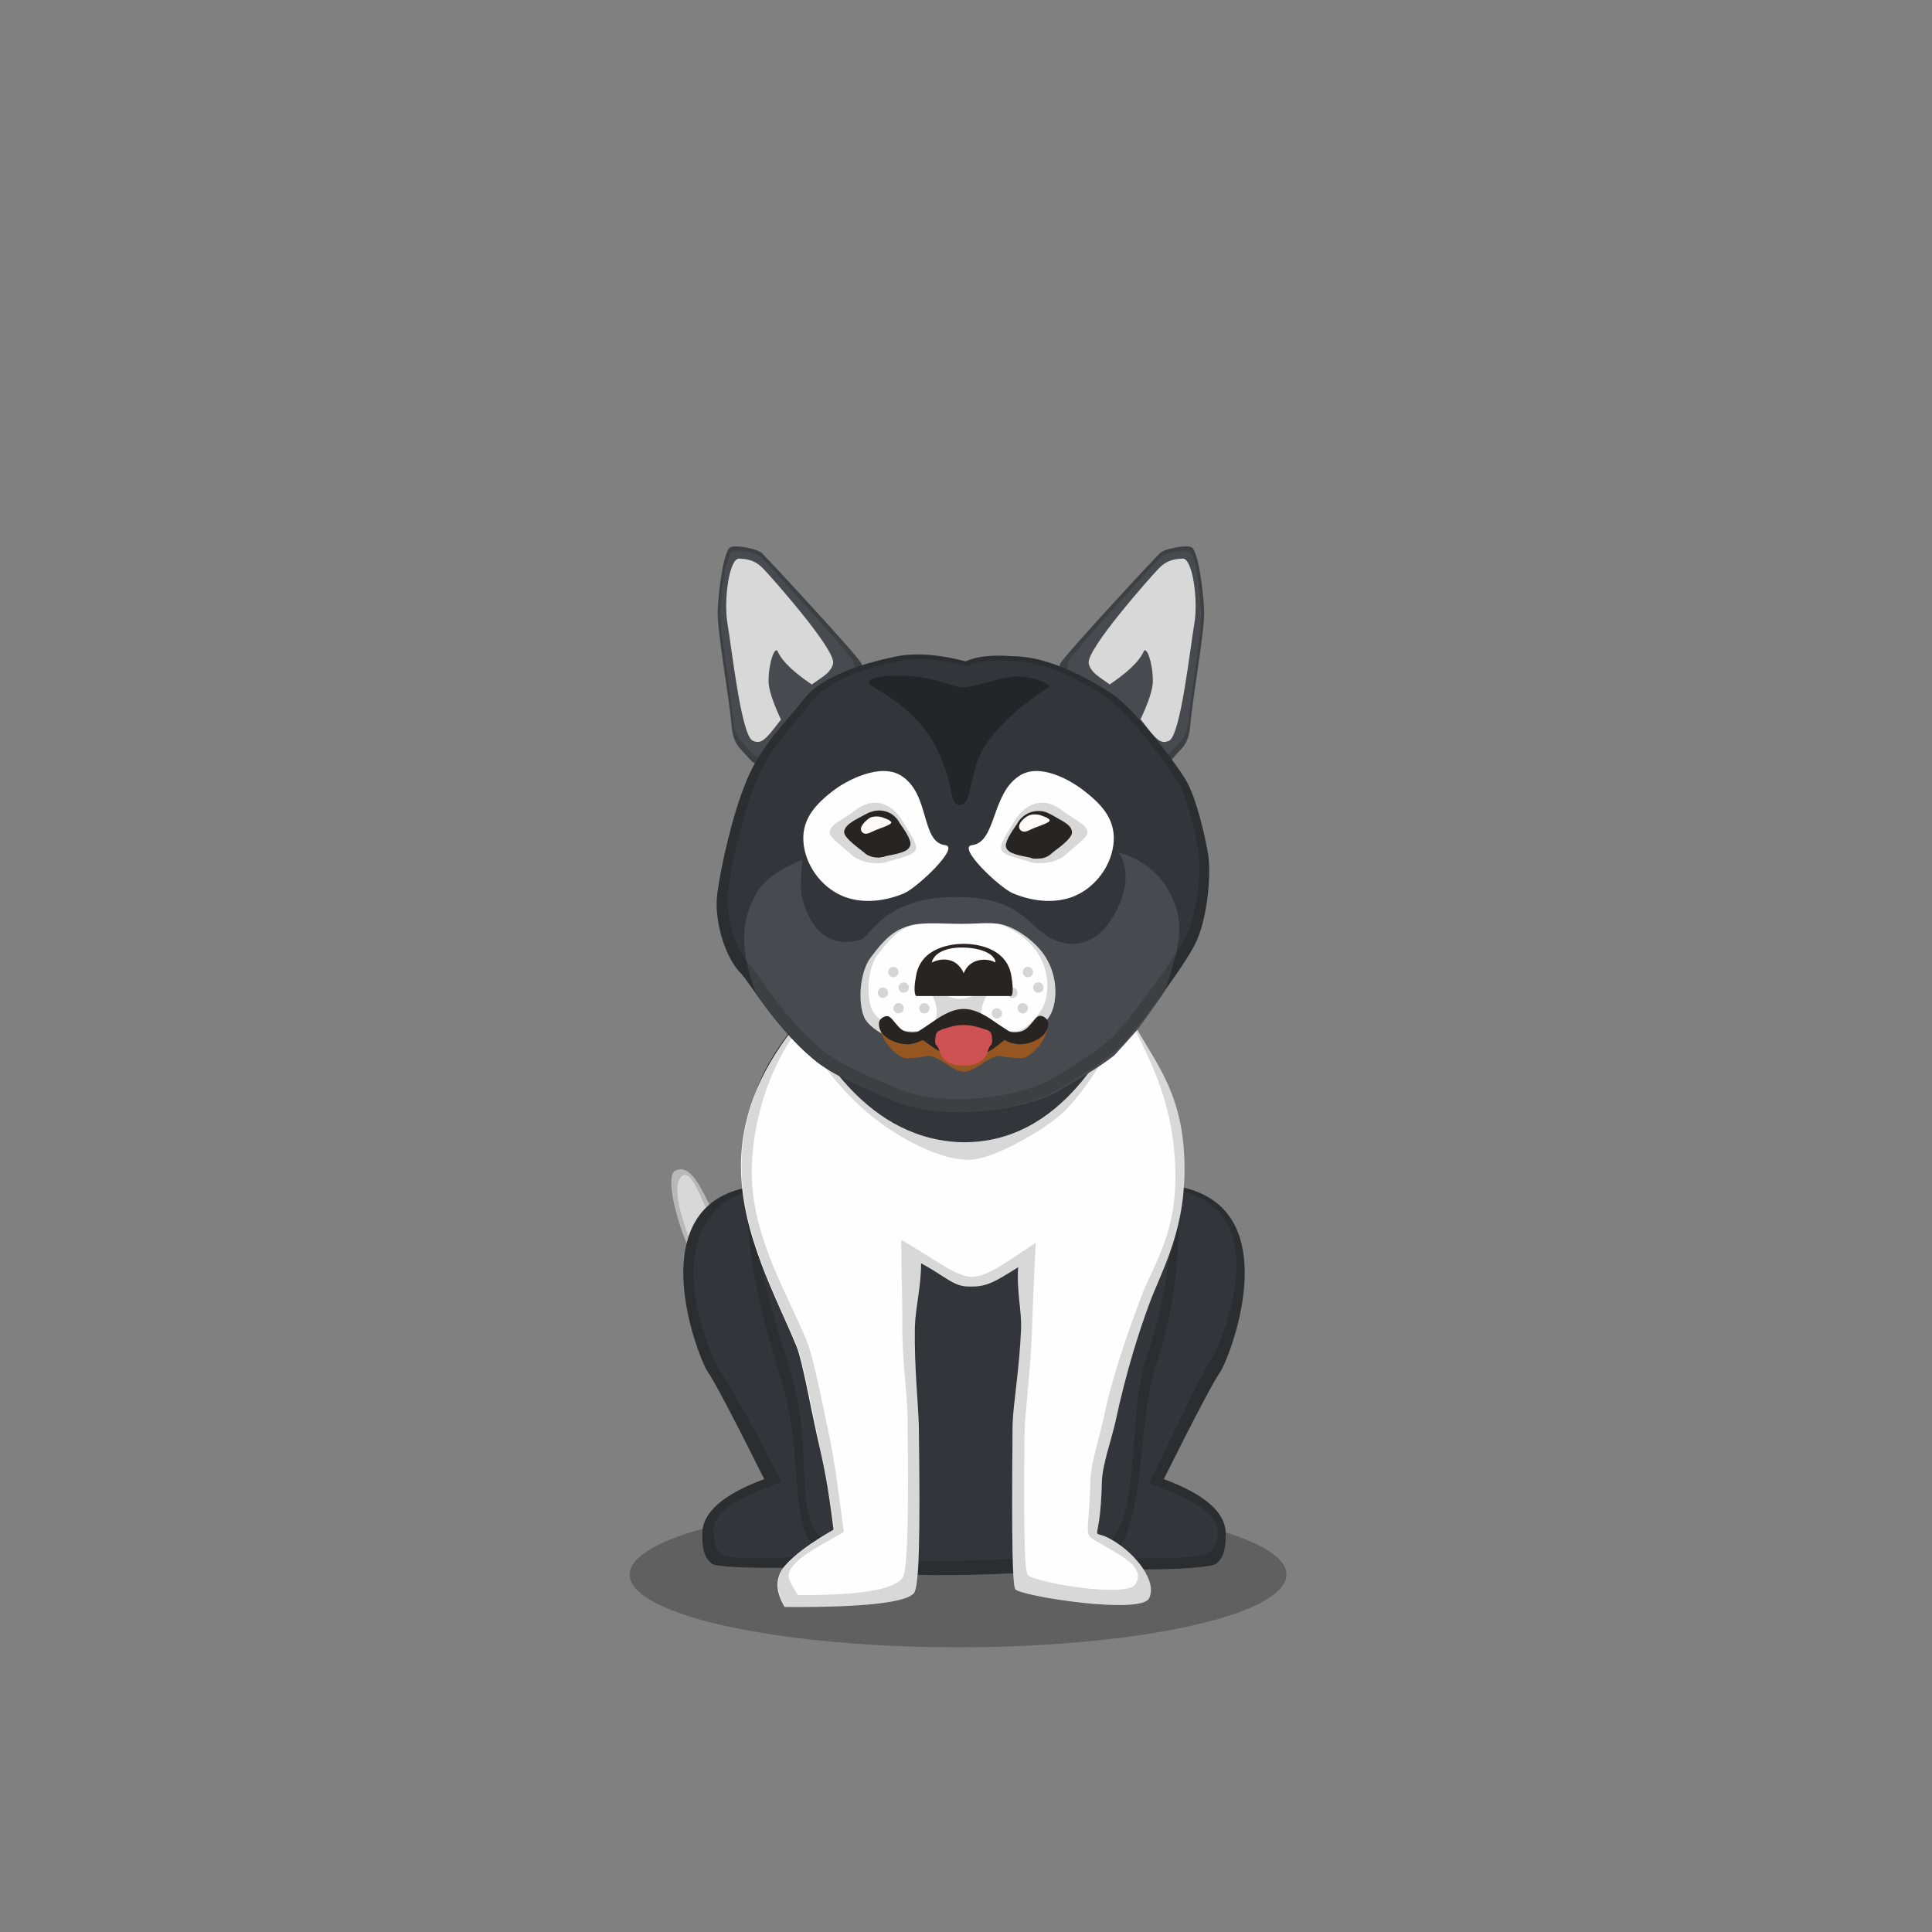﻿<?xml version="1.0" encoding="utf-8"?><!DOCTYPE svg PUBLIC "-//W3C//DTD SVG 1.1//EN" "http://www.w3.org/Graphics/SVG/1.1/DTD/svg11.dtd"><svg x="0" y="0" width="340px" height="340px" viewBox="0, 0, 340, 340" preserveAspectRatio="xMidYMid" font-size="0" id="a" enable-background="new 0 0 340 340" xmlns="http://www.w3.org/2000/svg" xmlns:xlink="http://www.w3.org/1999/xlink" xmlns:xml="http://www.w3.org/XML/1998/namespace" version="1.1"><rect x="0" y="0" width="340" height="340" fill="#808080" stroke="none"/><g id="b" fill="#000"><g id="c"><g transform="translate(0, 0) translate(0, 224)" id="d"><ellipse cx="168.6" cy="53.1" rx="57.8" ry="12.8" fill-opacity="0.25" id="e" /></g><g id="f"><g transform="translate(118.1, 109) translate(13, 118.5) scale(-1, 1) translate(-13, -118.5) translate(0, 96)" id="g"><g id="h"><path d="M20.6 11.4 C22.5 12.3 22.3 15.9 21.6 17.9 C18.7 25.8 15.6 34.5 11.6 40.9 C10.5 42.7 7.1 47 2.8 43.1 C-1.5 39.2 3 33.1 4.4 30.2 C7.5 23.6 11.9 19.3 15.9 12.9 C16.7 11.5 17.9 10.2 20.6 11.4 z" id="i" fill="#232628" /><path d="M18.7 8.1 C20.6 4.4 22.5 -0.3 25.2 1 C27.1 1.9 25 9.2 23.9 12.2 C23.1 14.1 22.4 16.2 21.6 18.3 C20 15 18.2 12.9 16 13.1 C16.7 11.5 17.7 9.9 18.7 8.1 z" id="j" fill="#D8D8D8" /><path d="M21.5 18.1 C18.6 26 15.6 34.6 11.6 40.9 C10.5 42.7 7.1 47 2.8 43.1 C-1.5 39.2 3 33.1 4.4 30.2 C7.5 23.6 11.9 19.3 15.9 12.9 C16.1 12.6 16.3 12.2 16.5 12 C17.2 10.7 17.9 9.5 18.7 8.1 C20.6 4.4 22.5 -0.3 25.2 1 C27.1 1.9 25 9.2 23.9 12.2 C23.1 14.1 22.4 16.2 21.6 18.3 C21.6 18.2 21.5 18.2 21.5 18.1 z M19.6 19.2 C21.2 16.5 22.2 14.6 22.6 13.5 C23.6 10.8 25.8 4.9 24.5 2.5 C22.8 -0.6 20.5 6.5 18.9 9.8 C18.2 11 17.4 12.4 16.9 13.5 C16.7 13.7 14.9 16.5 14.7 16.8 C11.2 22.4 8.2 23.5 5.5 29.3 C4.3 31.8 0.3 37.2 4.1 40.6 C7.9 44.1 8.8 39.4 9.8 37.8 C13.2 32.3 17.1 26.1 19.6 19.2 z" opacity="0.15" id="k" /></g></g><g transform="translate(127.5, 273.3) scale(1) translate(-127.5, -273.3) translate(90.9, 84.8) translate(29, 123)" id="l"><g transform="translate(22.5, 34.5) scale(-1, 1) translate(-22.5, -34.5)" id="m"><path d="M0.5 21.2 C0.5 5.6 29.7 -5.2 40.3 4.4 C49.4 12.7 41.6 31.9 40.3 33.7 C39.4 34.9 36.1 41.1 30.4 52.5 C37.7 55.2 41.3 58.4 41.3 62.1 C41.3 63.8 41.3 66.1 39.6 67.4 C38.3 68.4 19.6 68.3 15.4 67.4 C11.2 66.5 0.3 66.2 0.5 57.8 C0.7 48.8 0.5 29.2 0.5 21.2 z" id="n" fill="#32363A" /><path d="M0.5 21.2 C0.5 5.6 29.7 -5.2 40.3 4.4 C49.4 12.7 41.6 31.9 40.3 33.7 C39.4 34.9 36.1 41.1 30.4 52.5 C37.7 55.2 41.3 58.4 41.3 62.1 C41.3 63.8 41.3 66.1 39.6 67.4 C38.3 68.4 19.6 68.3 15.4 67.4 C11.2 66.5 0.3 66.2 0.5 57.8 C0.7 48.8 0.5 29.2 0.5 21.2 z M2 21.6 C2 25.7 2.6 32.8 2.5 39.9 C2.4 45.8 1.6 51.8 1.6 55.7 C1.4 63.7 11.3 64.4 15.3 65.3 C19.3 66.2 36.4 66.9 37.7 65.9 C39.3 64.7 39.3 63 39.3 61.4 C39.3 57.9 34.4 55.6 27.4 53 C32.8 42.1 37.7 34 38.5 32.9 C40.9 28.4 47 12.6 38.4 4.6 C28.3 -4.5 2 6.8 2 21.6 z" opacity="0.15" id="o" /></g></g><g transform="translate(212.4, 273.3) scale(1) translate(-212.4, -273.3) translate(90.9, 84.8) translate(107, 157.5) scale(-1, 1) translate(-107, -157.5) translate(85, 123)" id="p"><g id="q"><path d="M42.8 20.7 C42.8 5.1 15.8 -5.2 5.2 4.4 C-3.9 12.7 3.9 31.9 5.2 33.7 C6.1 34.9 9.4 41.1 15.1 52.5 C7.8 55.2 4.2 58.4 4.2 62.1 C4.2 63.8 4.2 66.1 5.9 67.4 C7.2 68.4 24.3 69 30.1 67.4 C30.3 67.3 33.1 66.7 34 66.4 C37.5 65.2 42.4 63.3 42.7 59.9 C44.2 44.3 42.8 29.9 42.8 20.7 z" id="r" fill="#32363A" /><path d="M42.8 20.7 C42.8 29.9 44.2 44.3 42.7 59.9 C42.4 63.3 37.5 65.2 34 66.4 C33.1 66.7 30.3 67.3 30.1 67.4 C24.2 69 7.2 68.4 5.9 67.4 C4.2 66.1 4.2 63.8 4.2 62.1 C4.2 58.4 7.8 55.2 15.1 52.5 C9.4 41.1 6.1 34.9 5.2 33.7 C3.9 31.9 -3.9 12.7 5.2 4.4 C15.8 -5.2 42.8 5.1 42.8 20.7 z M41.8 20.4 C41.8 5.6 16.2 -4.4 6.1 4.8 C-2.5 12.6 6 30.7 7.3 32.4 C8.2 33.5 12.3 42.3 17.7 53.2 C10.8 55.8 5.6 58.3 5.6 61.8 C5.6 63.4 5.7 64.3 7.4 65.6 C8.6 66.5 24.1 67 29.7 65.5 C29.9 65.4 34.8 64.5 35.7 64.2 C39 63.1 41.6 60.9 41.9 57.7 C43.1 42.8 41.8 29.1 41.8 20.4 z" opacity="0.15" id="s" /></g></g><g transform="translate(90.9, 84.8) translate(37, 51)" id="t"><g transform="translate(3, 0)" id="u"><path d="M61.7 20.1 C61.7 36.4 64.4 34.7 66.1 39.3 C67.8 43.9 74.7 53 76 65.8 C77.3 78.6 76.6 92.6 72.6 104.3 C68.6 116 71.5 137.3 61.8 140 C61.5 140.1 29.8 143.1 18 140 C5.8 136.8 11.8 123.7 6.4 106.4 C1 89.1 0.1 80.3 0.4 65.8 C0.7 51.3 10.7 44.1 12.5 39.2 C14.3 34.3 16.6 32.5 16.6 20 C16.6 7.5 24.6 0.5 42.2 1 C47.5 1.2 61.7 3.7 61.7 20.1 z" id="v" fill="#32363A" /><path d="M61.7 20.1 C61.7 36.4 64.4 34.7 66.1 39.3 C67.8 43.9 74.7 53 76 65.8 C77.3 78.6 76.6 92.6 72.6 104.3 C68.6 116 71.5 137.3 61.8 140 C61.5 140.1 29.8 143.1 18 140 C5.8 136.8 11.8 123.7 6.4 106.4 C1 89.1 0.1 80.3 0.4 65.8 C0.7 51.3 10.7 44.1 12.5 39.2 C14.3 34.3 16.6 32.5 16.6 20 C16.6 7.5 24.6 0.5 42.2 1 C47.5 1.2 61.7 3.7 61.7 20.1 z M61.2 20.2 C61.2 4.2 47.3 1.7 42.1 1.5 C24.9 1 17.1 7.9 17.1 20.1 C17.1 32.3 14.8 34.1 13.1 38.9 C11.4 43.7 1.5 50.7 1.2 64.9 C0.9 79.1 2.8 88.3 8.1 105.2 C13.4 122.1 6.5 134.3 18.4 137.5 C29.9 140.5 61 137.6 61.3 137.5 C70.8 134.9 67 114.3 70.9 102.9 C74.8 91.5 76.5 77.5 75.2 64.9 C73.9 52.4 67.2 43.5 65.5 39 C63.8 34.5 61.2 36.1 61.2 20.2 z" opacity="0.15" id="w" /></g></g><g transform="translate(90.9, 84.8) translate(78.5, 145.5) scale(-1, 1) translate(-78.5, -145.5) translate(39, 92)" id="x"><path d="M68.1 2.7 C65.6 5.6 57.8 23.3 40.2 24.2 C21.5 24.9 13.3 5.5 10.6 0.9 C7 8.7 1.1 13.8 0.5 26.6 C-0.1 39.4 4.4 46.5 6.7 52.8 C8.4 57.4 10.7 64.5 12.6 73.4 C13.3 76.6 15 81.2 15 84.3 C15.3 96.3 17.5 91.7 13.2 94.2 C8.9 96.7 5.2 101.6 6.7 104.5 C8.2 107.4 29.2 104.1 30.2 102.9 C30.7 102.3 30.9 95.4 30.7 74 C30.6 70.2 29.5 64.3 29.2 57 C29.1 53.6 30 50.6 29.7 46.2 C33.7 48.7 35.2 49.7 38.2 49.6 C41 49.7 42.2 48 46.8 45.5 C46.8 49.8 47.8 53.2 47.9 56.9 C48 63.8 47.3 70.3 47.2 74 C46.9 94.5 47.2 102.3 48 103.5 C49.2 105.2 56.8 106.1 70.8 106 C72.5 103.2 72.5 100.8 70.8 98.8 C69.1 96.8 66.2 94.7 62.2 92.4 C63.3 83.7 63.9 81.2 65.2 75.5 C66.2 71 67.7 62.7 68.7 60.2 C72.3 51.4 78.4 40.6 78.5 28.7 C78.6 16.8 72.4 8 68.1 2.7 z" id="y" fill="#FEFEFE" /><path d="M68.1 2.7 C72.4 8 78.5 16.8 78.4 28.7 C78.3 40.6 72.2 51.4 68.6 60.2 C67.6 62.8 66 71 65.1 75.5 C63.9 81.2 63.2 83.7 62.1 92.4 C66.1 94.7 69 96.8 70.7 98.8 C72.4 100.8 72.4 103.2 70.7 106 C56.7 106.1 49.1 105.2 47.9 103.5 C47.1 102.3 46.8 94.5 47.1 74 C47.2 70.3 47.9 63.8 47.8 56.9 C47.7 53.1 46.7 49.8 46.7 45.5 C42.1 48 40.9 49.7 38.1 49.6 C35.1 49.7 33.6 48.7 29.6 46.2 C30 50.6 29 53.6 29.2 57 C29.5 64.3 30.6 70.2 30.7 74 C30.9 95.4 30.7 102.3 30.2 102.9 C29.2 104.1 8.2 107.4 6.7 104.5 C5.2 101.6 8.9 96.7 13.2 94.2 C17.5 91.7 15.3 96.3 15 84.3 C14.9 81.1 13.2 76.6 12.6 73.4 C10.7 64.5 8.4 57.5 6.7 52.8 C4.4 46.5 -0.1 39.4 0.5 26.6 C1.1 13.8 7 8.7 10.6 0.9 C13.3 5.5 21.5 24.9 40.2 24.2 C57.8 23.3 65.6 5.6 68.1 2.7 z M68.1 3.9 C66.9 6.2 63.6 12.3 57.5 17.9 C52.5 22.5 44.3 27.3 38.5 27.3 C34.8 27.5 26 22.6 22.4 19.5 C17.8 15.6 11.8 5.2 10.6 1.4 C7.1 8.9 2.7 15.8 2.1 28 C1.5 40.2 5.9 45.5 8.1 51.5 C9.7 55.9 12.8 63.9 14.6 72.4 C15.2 75.4 16.9 80.5 17 83.5 C17.3 94.9 18.7 92.8 14.6 95.2 C10.5 97.6 7.6 99.2 9 101.9 C10.4 104.6 27 101.6 28 100.4 C28.5 99.8 28.8 95.8 28.6 75.4 C28.5 71.7 27.6 64.9 27.3 57.9 C27.2 54.7 26.9 46.1 26.6 41.9 C30.4 44.3 35 48 37.9 47.9 C40.6 48 45.9 43.8 50.3 41.4 C50.3 45.5 50.1 52.2 50.1 55.8 C50.2 62.3 49.2 68.8 49.2 72.3 C48.9 91.8 49.3 99.6 50 100.8 C51.1 102.4 55.2 104 68.5 103.9 C70.1 101.2 70.8 100.5 69.2 98.6 C67.6 96.7 64.2 95 60.4 92.8 C61.5 84.5 62.1 79.7 63.3 74.3 C64.2 70 65.8 62 66.8 59.5 C70.2 51.1 76.5 41.1 76.6 29.8 C76.6 18.6 72.2 8.9 68.1 3.9 z" opacity="0.15" id="z" /></g></g><g transform="translate(169.6, 188) scale(0.911) translate(-169.6, -188)" id="a1"><g transform="translate(141.1, 120.1) scale(0.8) translate(-141.1, -120.1) translate(93.5, 79) translate(23, 0)" id="b1"><g transform="translate(18.796, 27.5) scale(-1, 1) translate(-18.796, -27.5) translate(0.796, 0)" id="c1"><path d="M6.1 38.9 C10.1 42.5 15.4 46.7 17.9 49.8 C20.7 53.3 26 54.1 28.3 51.3 C30.6 48.5 32.3 48.1 32.7 42.7 C33.1 37.3 36.2 20.2 36 15.4 C35.8 10.6 34.5 0.6 32.8 0.1 C31.1 -0.4 26.4 0.6 25.4 1.5 C24.4 2.4 2.2 26.3 1.3 28.2 C0.3 30.1 2.1 35.2 6.1 38.9 z" id="d1" fill="#474B4F" /><path d="M6.1 38.9 C2.1 35.2 0.3 30.1 1.3 28.2 C2.2 26.3 24.4 2.4 25.4 1.5 C26.4 0.6 31.1 -0.4 32.8 0.1 C34.5 0.6 35.7 10.6 35.9 15.3 C36.1 20 33 37.3 32.6 42.7 C32.2 48.1 30.5 48.5 28.2 51.3 C25.9 54.1 20.6 53.3 17.8 49.8 C15.4 46.7 10.1 42.5 6.1 38.9 z M7.7 37.7 C11.4 41.1 16.3 45.1 18.6 48 C21.2 51.3 26.1 52.1 28.2 49.4 C30.3 46.7 31.9 46.4 32.3 41.3 C32.7 36.2 35.5 20.1 35.4 15.6 C35.3 11.1 33.9 1.6 32.4 1.1 C30.8 0.6 26.5 1.6 25.6 2.4 C24.7 3.2 4.1 25.8 3.3 27.6 C2.3 29.4 4 34.2 7.7 37.7 z" opacity="0.15" id="e1" /><path d="M8.1 28.2 C7.5 24.8 23.1 7.3 24.9 5.4 C26.7 3.5 28.4 3 30.8 2.9 C33.2 2.8 34.6 13 33.6 18.7 C32.6 24.4 30.3 45.7 27.5 46.9 C24.7 48.1 23.9 45.6 16.5 36.4 C13.2 32.2 8.8 31.5 8.1 28.2 z" id="f1" fill="#D8D8D8" /><path d="M12.2 34 C17.3 30.7 20.4 27.8 21.5 25.3 C22.1 24 23.6 27.6 23.7 32.2 C23.8 34.2 22.7 37.6 20.4 42.4 L12.2 34 z" id="g1" fill="#474B4F" /></g></g><g transform="translate(196.7, 120.1) scale(0.8) translate(-196.7, -120.1) translate(101.8, 79) translate(102.4, 27) scale(-1, 1) translate(-102.4, -27) translate(83.4, 0)" id="h1"><g transform="translate(18.704, 27) scale(-1, 1) translate(-18.704, -27) translate(0.204, 0)" id="i1"><path d="M4.4 39.1 C8.4 42.7 13.1 47.2 16.8 49.8 C20.4 52.4 24.9 54.1 27.2 51.3 C29.5 48.5 31.2 48.1 31.6 42.7 C32 37.3 35.1 20.2 34.9 15.4 C34.7 10.6 33.4 0.6 31.7 0.1 C30 -0.4 25.3 0.6 24.3 1.5 C23.3 2.4 1.1 26.3 0.2 28.2 C-0.8 30.1 0.4 35.4 4.4 39.1 z" id="j1" fill="#474B4F" /><path d="M4.4 39.1 C0.4 35.4 -0.8 30.1 0.2 28.2 C1.1 26.3 23.3 2.4 24.3 1.5 C25.3 0.6 30 -0.4 31.7 0.1 C33.4 0.6 34.6 10.6 34.8 15.3 C35 20 31.9 37.2 31.5 42.6 C31.1 48 29.4 48.4 27.1 51.2 C24.8 54 20.3 52.3 16.7 49.7 C13 47.2 8.4 42.7 4.4 39.1 z M6.1 37.9 C9.8 41.3 14.1 45.5 17.5 48 C20.8 50.5 25 52.1 27.1 49.4 C29.2 46.7 30.8 46.4 31.2 41.3 C31.6 36.2 34.4 20.1 34.2 15.6 C33.9 11 32.8 1.6 31.3 1.1 C29.7 0.6 25.4 1.6 24.5 2.4 C23.5 3.3 3 25.8 2.2 27.6 C1.3 29.4 2.4 34.4 6.1 37.9 z" opacity="0.15" id="k1" /><path d="M7 28.2 C6.4 24.8 22 7.3 23.8 5.4 C25.6 3.5 27.3 3 29.7 2.9 C32.1 2.8 33.5 13 32.5 18.7 C31.5 24.4 29.2 45.7 26.4 46.9 C23.6 48.1 22.8 45.6 15.4 36.4 C12 32.2 7.7 31.5 7 28.2 z" id="l1" fill="#D8D8D8" /><path d="M11 34 C16.1 30.7 19.2 27.8 20.3 25.3 C20.9 24 22.4 27.6 22.5 32.2 C22.6 34.2 21.5 37.6 19.2 42.4 L11 34 z" id="m1" fill="#474B4F" /></g></g><g transform="translate(96.5, 81.9) translate(23, 22)" id="n1"><g id="o1"><path d="M8.2 28.4 C11 21.7 15.7 17.3 19.3 12.7 C22.9 8.1 31.7 5.6 37.3 4.5 C41.1 3.8 45.5 4.2 50.5 5.5 C52.6 4.5 55.6 4.2 59.5 4.5 C66.7 4.5 74.5 9 78.8 11.8 C83 14.6 91 25 93 28.4 C95 31.8 96.7 39.1 97.3 42.7 C97.9 46.3 97.3 55.3 94.7 60.3 C92.1 65.3 82.5 78 79.9 80.3 C76.4 83.4 71.5 86.4 67.9 88.5 C62.3 91.8 46 95 35.4 89.9 C31.5 88 25.1 85.8 20.9 82.2 C13.5 75.9 8.9 67.7 7 65.7 C4 62.7 1.8 55.5 2.5 50.3 C3.2 45.1 5.4 35.1 8.2 28.4 z" id="p1" fill="#32363A" /><path d="M88.9 69.3 C87.1 71.9 85.2 74.6 83.6 76.7 C82.3 78.2 81.1 79.5 80.2 80.5 C79.9 80.8 79.6 81.2 79.2 81.6 C75.8 84.3 71.3 86.7 68.2 88.6 C62.6 91.8 46 95 35.4 89.9 C31.8 88.2 26.1 86.1 21.9 83 C21 82.2 20 81.4 19 80.5 C18.5 80 18 79.5 17.5 79 L14.9 76.1 C13 73.9 11.4 71.7 10.1 69.9 C9.3 68 8.6 65.7 8.1 63.2 C7.1 58 7.9 53.8 10.3 49.9 C11.7 47.6 14.6 45.6 18.9 43.8 C18.6 47.5 18.6 49.9 18.8 50.8 C20.2 56.9 23.9 61.2 30.3 59.2 C32.2 58.6 34.7 51 48.6 51 C62.5 51 62.5 57.9 68.7 59.7 C74.9 61.5 78.8 56.3 80.6 51.3 C82.4 46.3 80.5 43.1 80.1 42.6 C79.7 42.1 86.2 44 89.2 49 C92.2 54 92.5 57.7 90.4 64.5 C89.9 66.5 89.3 68.1 88.9 69.3 z" id="q1" fill="#474B4F" /><path d="M8.2 28.4 C11 21.7 15.7 17.3 19.3 12.7 C22.9 8.1 31.7 5.6 37.3 4.5 C41.1 3.8 45.5 4.2 50.5 5.5 C52.6 4.5 55.6 4.2 59.5 4.5 C66.7 4.5 74.5 9 78.8 11.8 C83 14.6 91 25 93 28.4 C95 31.8 96.7 39.1 97.3 42.7 C97.9 46.3 97.3 55.3 94.7 60.3 C92.1 65.3 82.5 78 79.9 80.3 C76.4 83.4 71.5 86.4 67.9 88.5 C62.3 91.8 46 95 35.4 89.9 C31.5 88 25.1 85.8 20.9 82.2 C13.5 75.9 8.9 67.7 7 65.7 C4 62.7 1.8 55.5 2.5 50.3 C3.2 45.1 5.4 35.1 8.2 28.4 z M10.1 28.4 C7.4 34.9 5.3 44.5 4.6 49.5 C3.9 54.5 6 61.4 8.9 64.3 C10.7 66.2 15.2 74.1 22.2 80.1 C26.2 83.6 32.3 85.8 36.1 87.5 C46.3 92.4 61.9 89.3 67.2 86.1 C70.6 84.1 75.3 81.2 78.7 78.2 C81.2 76 90.4 63.7 92.9 58.9 C95.4 54.1 96 45.4 95.4 42 C94.8 38.5 93.2 31.5 91.2 28.3 C89.2 25.1 81.6 15.1 77.6 12.4 C73.6 9.7 66.1 5.4 59.2 5.4 C55.5 5.1 52.6 5.5 50.6 6.4 C45.8 5.1 41.6 4.7 37.9 5.4 C32.5 6.4 24.1 8.8 20.7 13.3 C17.3 17.8 12.8 21.9 10.1 28.4 z" opacity="0.15" id="r1" /><path d="M32.7 10.5 C38.2 13.7 42.7 17.2 45.6 23.9 C48.5 30.6 47.2 33.2 49.4 33.2 C51.6 33.2 51.1 28.5 53.1 23.9 C55.1 19.3 60.7 14.2 66.5 10.5 C67.2 10 63.6 8.3 60.1 8.4 C56.9 8.6 52.2 10.5 50 10.5 C48 10.5 45 8.8 40.7 8.4 C34.9 7.9 29.5 8.7 32.7 10.5 z" id="s1" fill="#232628" /></g></g><g id="t1"><g transform="translate(96.5, 81.9) translate(49, 49)" id="u1"><path d="M4.9 47.3 C3.6 44.4 4 38.4 6.2 35.6 C7.4 34.1 9.4 31.1 12.6 29.9 C15.5 28.7 19.3 29.2 23.6 29.2 C27.7 29.2 29.8 28.7 32.4 29.6 C35.4 30.7 38.4 33.2 39.9 35.6 C42.6 39.9 42.1 45.1 40.5 47.3 C39.8 48.3 37.6 51.5 35.2 51.8 C32.2 52.2 28.5 50.1 24.2 50.1 C20.6 50.1 16.7 51.9 13.2 51.8 C9 51.6 5.6 48.9 4.9 47.3 z" id="v1" fill="#FEFEFE" /><path d="M14.9 29.3 C14.4 29.4 13.9 29.5 13.5 29.7 C10.6 30.9 8.7 33.6 7.6 35 C5.5 37.6 5.2 43.1 6.4 45.8 C7 47.3 10.2 49.8 14 49.9 C17.2 50 20.9 48.4 24.1 48.4 C28.1 48.4 31.5 50.3 34.3 49.9 C36.5 49.6 38.5 46.7 39.1 45.8 C40.5 43.7 41 39 38.5 35 C37.2 32.9 34.4 30.5 31.6 29.5 C31.3 29.4 30.9 29.3 30.6 29.2 C31.2 29.3 31.8 29.4 32.4 29.6 C35.4 30.7 38.4 33.2 39.9 35.6 C42.6 39.9 42.1 45.1 40.5 47.3 C39.8 48.3 37.6 51.5 35.2 51.8 C32.2 52.2 28.5 50.1 24.2 50.1 C20.6 50.1 16.7 51.9 13.2 51.8 C9 51.7 5.6 48.9 4.9 47.3 C3.6 44.4 4 38.4 6.2 35.6 C7.4 34.1 9.4 31.1 12.6 29.9 C13.3 29.6 14.1 29.4 14.9 29.3 z" opacity="0.15" id="w1" /><g opacity="0.4" transform="translate(6, 34)" id="x1"><circle cx="29.5" cy="11.5" r="1" opacity="0.4" id="y1" /><circle cx="24.5" cy="12.5" r="1" opacity="0.4" id="z1" /><circle cx="5.5" cy="11.5" r="1" opacity="0.4" id="a2" /><circle cx="10.5" cy="11.5" r="1" opacity="0.4" id="b2" /><circle cx="4.5" cy="4.5" r="1" opacity="0.4" id="c2" /><circle cx="32.5" cy="7.5" r="1" opacity="0.4" id="d2" /><circle cx="27.5" cy="8.5" r="1" opacity="0.4" id="e2" /><circle cx="6.5" cy="7.5" r="1" opacity="0.4" id="f2" /><circle cx="2.5" cy="8.5" r="1" opacity="0.4" id="g2" /><circle cx="30.5" cy="4.5" r="1" opacity="0.4" id="h2" /></g><path d="M16.9 41.4 C18.5 43.3 19.1 45.2 18.8 47.1 C18.5 49 17.2 50.4 15.1 51.4 C16.4 51.1 17.3 50.8 17.9 50.7 C19 50.4 19.9 50 20.8 49.9 C21.7 49.7 22.6 49.7 23.3 49.7 C24.2 49.7 25 49.8 26.1 50 C26.7 50.1 27.3 50.4 28.4 50.7 C28.9 50.8 29.8 51 31 51.3 C28.9 50.1 27.7 48.7 27.5 47.2 C27.3 45.7 27.9 43.8 29.4 41.4 C26.7 42.9 24.7 43.7 23.4 43.7 C22.1 43.7 19.8 42.9 16.9 41.4 z" opacity="0.15" id="i2" /></g><g transform="translate(169.6, 182) scale(0.6) translate(-169.6, -182) translate(104.1, 108.2) translate(38, 64)" id="j2"><g id="k2"><path d="M40.7 9.3 C36.3 7.2 33.8 11.5 29 11.5 C28.5 11.5 26.5 11.5 26 11.5 C21.2 11.6 18.7 7.3 14.3 9.3 C9.4 11.6 -0.1 5.3 0.5 6.2 C0.9 11.3 6.5 16.8 9.4 16.6 C10.4 16.5 14.1 16.3 15 16 C18.8 14.7 23.5 20.9 27.6 20.9 C31.7 20.9 36.3 14.7 40.1 16 C41 16.3 44.7 16.5 45.7 16.6 C48.5 16.8 54.2 11.3 54.6 6.2 C55.1 5.3 45.6 11.6 40.7 9.3 z" id="l2" fill="#965622" /><path d="M51.4 3.1 C50.2 3.8 48.8 6.6 46.8 7.6 C45.9 8.1 43.9 8.4 42.3 8 C41.3 7.4 40.1 6.6 38.6 5.6 C35.3 3.3 31.6 0.7 27.5 0.7 C23.4 0.7 19.7 3.3 16.4 5.6 C14.9 6.6 13.8 7.4 12.7 8 C11 8.4 9 8.1 8.1 7.7 C6.2 6.7 4.8 3.9 3.5 3.2 C2.4 2.5 0.2 3.8 0.2 5.3 C0 10.6 8.1 12.8 10.9 11.9 C12 11.7 13.1 11.3 14.3 10.7 C16.5 12 19.9 15.9 27.5 16.2 C35.1 16.5 38.5 12 40.7 10.7 C41.8 11.3 42.9 11.8 44 11.9 C46.8 12.8 54.9 10.6 54.7 5.3 C54.7 3.7 52.5 2.4 51.4 3.1 z" id="m2" fill="#282421" /><path d="M36.4 8.8 C36.2 7.9 35.1 7.4 34.2 7.2 C32 6.5 29.7 5.8 27.5 5.9 C25.2 5.8 23 6.5 20.8 7.2 C19.9 7.5 18.9 7.9 18.6 8.8 C18.4 9.7 18 11.8 18.7 12.4 C20.3 13.7 19.2 18.9 27.5 18.9 C35.8 18.9 34.6 13.8 36.2 12.4 C37 11.7 36.6 9.7 36.4 8.8 z" id="n2" fill="#CE5253" /></g></g><g transform="translate(169.6, 169) scale(0.9) translate(-169.6, -169) translate(107.1, 107.1) translate(51, 56)" id="o2"><g id="p2"><path d="M21.7 7 C20.6 1.1 14.2 0.3 11.5 0.3 C8.8 0.3 2.4 1.1 1.3 7 C0.5 11.1 1.3 11.5 1.3 11.5 L11.5 11.5 L21.7 11.5 C21.7 11.5 22.4 11.2 21.7 7 z" id="q2" fill="#282421" /><path d="M18.3 4.3 C18.4 3.8 17.8 3.1 17.5 2.8 C17 2.4 15.4 1.2 11.5 1.1 C7.6 1 6 2.3 5.5 2.8 C5.2 3.1 4.6 3.9 4.7 4.3 C6.2 3.5 9.8 2.8 11.5 6.6 C12.9 3.1 16.8 3.4 18.3 4.3 z" id="r2" fill="#FEFEFE" /></g></g><g transform="translate(153, 142.8) scale(1) translate(-153, -144.8) translate(110.6, 101.1) translate(28, 31)" id="s2"><g id="t2"><path d="M27.4 14.8 C22.7 14.2 24.5 5.1 19.1 1.5 C15.1 -1.3 8.2 2.3 5.5 4.5 C1.9 7.3 -0.5 10.3 0.1 14.8 C0.7 19.3 4 23.4 8.3 24.9 C11.9 26.1 15.9 25.6 19.5 24.1 C22 23 30.4 15.1 27.4 14.8 z" id="u2" fill="#FEFEFE" /><path d="M5.1 12.4 C5.1 10.8 7.5 10 9.7 8.3 C10.5 7.7 12 6.6 13.8 6.6 C16.3 6.6 18.1 8.3 19.3 10.3 C20.6 12.5 22.2 14.7 21.7 15.7 C21.2 16.9 18.6 17.2 16 18.1 C14.8 18.5 11.4 18.4 9.5 16.8 C7.5 15 5.1 13.3 5.1 12.4 z" id="v2" fill="#D8D8D8" /><path d="M18.6 10.5 C18.4 10.1 18.2 9.8 17.9 9.5 C17.1 8.6 15.9 8.1 14.6 8.1 C13.9 8.1 13.3 8.3 12.7 8.5 C12.6 8.5 12.6 8.6 12.5 8.6 C12.3 8.7 12.1 8.8 11.9 8.9 C10.1 9.9 8.2 10.7 7.9 12.1 C7.7 13.1 9.8 14.7 11.6 16.1 C11.8 16.2 11.9 16.4 12.1 16.5 C12.1 16.5 12.2 16.5 12.2 16.6 C12.9 17 13.7 17.2 14.5 17.2 C14.7 17.2 14.9 17.2 15.1 17.1 L15.2 17.1 C15.5 17.1 15.7 17 16 16.9 C17.9 16.5 20.2 16.2 20.6 15 C21.1 14.2 19.9 12.3 18.6 10.5 z" id="w2" fill="#282421" /><path d="M11.5 12.4 C12 12.8 12.7 12.5 13.3 12.2 C14.5 11.6 17.1 10.9 17 10.4 C16.9 9.9 15.4 9.5 15.2 9.4 C14.5 9.2 13.5 9.2 12.9 9.5 C12.1 10 10.4 11.5 11.5 12.4 z" id="x2" fill="#FFFAF8" /></g></g><g transform="translate(184.2, 142.8) scale(1) translate(-184.2, -144.8) translate(101.6, 101.1) translate(68, 31)" id="y2"><g id="z2"><path d="M1.6 14.8 C6.3 14.2 5.3 5.1 10.6 1.5 C14.6 -1.3 20.8 2.3 23.5 4.5 C27.1 7.3 29.5 10.3 28.9 14.8 C28.3 19.3 25 23.4 20.7 24.9 C17.1 26.1 13.1 25.6 9.5 24.1 C6.9 23 -1.4 15.1 1.6 14.8 z" id="a3" fill="#FEFEFE" /><path d="M23.9 12.4 C23.9 10.8 21.5 10 19.3 8.3 C18.5 7.7 17 6.6 15.2 6.6 C12.7 6.6 10.9 8.3 9.7 10.3 C8.4 12.5 6.8 14.7 7.3 15.7 C7.8 16.9 10.4 17.2 13 18.1 C14.2 18.5 17.6 18.4 19.5 16.8 C21.5 15 23.9 13.3 23.9 12.4 z" id="b3" fill="#D8D8D8" /><path d="M17.1 9 C16.9 8.9 16.7 8.8 16.5 8.7 C16.4 8.7 16.4 8.6 16.3 8.6 C15.7 8.3 15.1 8.2 14.4 8.2 C13.1 8.2 12 8.7 11.1 9.6 C10.8 9.9 10.5 10.3 10.3 10.7 C9.1 12.4 7.8 14.4 8.2 15.3 C8.7 16.5 10.9 16.8 12.8 17.2 C13.1 17.3 13.3 17.4 13.6 17.4 L13.7 17.4 C13.9 17.4 14.1 17.4 14.3 17.4 C15.2 17.4 15.9 17.2 16.6 16.7 C16.6 16.7 16.7 16.7 16.7 16.6 C16.9 16.5 17.1 16.3 17.2 16.2 C19.1 14.8 21.1 13.2 20.9 12.2 C20.8 10.8 18.9 10.1 17.1 9 z" id="c3" fill="#282421" /><path d="M11.1 12 C11.6 12.4 12.3 12.1 12.9 11.8 C14.1 11.2 16.7 10.5 16.6 10 C16.5 9.5 15 9.1 14.8 9 C14.1 8.8 13.1 8.8 12.5 9.1 C11.6 9.5 9.9 11.1 11.1 12 z" id="d3" fill="#FFFAF8" /></g></g></g></g></g></g><defs><g transform="translate(17.095, 0.801) translate(-135.295, -293.601)" id="e3" fill="#000"><path d="M118.2 302.7 C118.4 307.4 132.5 311.2 149.8 311.2 C167.1 311.2 181.2 307.4 181.4 302.7 C181.4 307.5 181.4 310.1 181.4 310.5 C181.4 315.3 167.3 319.1 149.8 319.1 C132.3 319.1 118.2 315.2 118.2 310.5 L118.2 302.7 L118.2 302.7 z" fill-opacity="0.453" id="f3" fill="#593001" /><path d="M118.7 301.7 C118.9 306.4 133 310.2 150.3 310.2 C167.6 310.2 181.7 306.4 181.9 301.7 C181.9 306.5 181.9 309.1 181.9 309.5 C181.9 314.3 167.8 318.1 150.3 318.1 C132.8 318.1 118.7 314.2 118.7 309.5 L118.7 301.7 L118.7 301.7 z" id="g3" fill="#DA8113" /><linearGradient x1="46.054" y1="-118.693" x2="45.466" y2="-118.693" gradientUnits="userSpaceOnUse" gradientTransform="matrix(117.135, 0, 0, 28.463, -5208.417, 3687.795)" id="h3"><stop offset="0%" stop-color="#D9952A" stop-opacity="1" /><stop offset="6.439%" stop-color="#CA7519" stop-opacity="1" /><stop offset="30.54%" stop-color="#E3AD3A" stop-opacity="1" /><stop offset="51.05%" stop-color="#FFEC91" stop-opacity="1" /><stop offset="68.8%" stop-color="#E9BD44" stop-opacity="1" /><stop offset="86.24%" stop-color="#FFED6C" stop-opacity="1" /><stop offset="93.87%" stop-color="#F2D353" stop-opacity="1" /><stop offset="100%" stop-color="#F2B947" stop-opacity="1" /></linearGradient><path d="M118.2 301.6 C118.4 306.1 132.7 309.7 150.3 309.7 C167.9 309.7 182.2 306.1 182.4 301.6 C182.4 306.2 182.4 308.7 182.4 309 C182.4 313.5 168 317.2 150.3 317.2 C132.6 317.2 118.2 313.5 118.2 309 L118.2 301.6 L118.2 301.6 z" id="i3" style="fill:url(#h3)" /><linearGradient x1="45.491" y1="-117.955" x2="45.941" y2="-117.59" gradientUnits="userSpaceOnUse" gradientTransform="matrix(115.425, 0, 0, 29.925, -5125.077, 3826.124)" id="j3"><stop offset="0%" stop-color="#F4E072" stop-opacity="1" /><stop offset="100%" stop-color="#DB9427" stop-opacity="1" /></linearGradient><ellipse cx="150.3" cy="301.5" rx="31.6" ry="8.2" id="k3" style="fill:url(#j3)" /><linearGradient x1="45.466" y1="-126.007" x2="46.054" y2="-126.007" gradientUnits="userSpaceOnUse" gradientTransform="matrix(117.135, 0, 0, 18.622, -5208.417, 2651.479)" id="l3"><stop offset="0%" stop-color="#D9952A" stop-opacity="1" /><stop offset="6.439%" stop-color="#CA7519" stop-opacity="1" /><stop offset="30.54%" stop-color="#E3AD3A" stop-opacity="1" /><stop offset="51.05%" stop-color="#FFEC91" stop-opacity="1" /><stop offset="68.8%" stop-color="#E9BD44" stop-opacity="1" /><stop offset="86.24%" stop-color="#FFED6C" stop-opacity="1" /><stop offset="93.87%" stop-color="#F2D353" stop-opacity="1" /><stop offset="100%" stop-color="#F2B947" stop-opacity="1" /></linearGradient><path d="M119.2 299.9 C119 300.2 118.9 300.6 118.9 301 C118.9 305.5 132.9 309.2 150.3 309.2 C167.7 309.2 181.7 305.5 181.7 301 C181.7 300.6 181.6 300.3 181.4 299.9 C182 300.5 182.4 301.2 182.4 301.9 C182.4 306.4 168 310.1 150.3 310.1 C132.6 310.1 118.2 306.4 118.2 301.9 C118.2 301.3 118.6 300.6 119.2 299.9 z" id="m3" style="fill:url(#l3)" /><linearGradient x1="45.196" y1="-121.59" x2="45.375" y2="-120.676" gradientUnits="userSpaceOnUse" gradientTransform="matrix(101.745, 0, 0, 23.94, -4458.332, 3199.41)" id="n3"><stop offset="0%" stop-color="#F8DD61" stop-opacity="1" /><stop offset="100%" stop-color="#EAA330" stop-opacity="1" /></linearGradient><ellipse cx="150.3" cy="300.8" rx="27.8" ry="6.6" id="o3" style="fill:url(#n3)" /><linearGradient x1="45.569" y1="-134.267" x2="45.022" y2="-134.267" gradientUnits="userSpaceOnUse" gradientTransform="matrix(101.745, 0, 0, 13.252, -4458.332, 2077.223)" id="p3"><stop offset="0%" stop-color="#F4CA2F" stop-opacity="1" /><stop offset="51.38%" stop-color="#BF7737" stop-opacity="1" /><stop offset="100%" stop-color="#E4A929" stop-opacity="1" /></linearGradient><path d="M122.6 301.5 C122.5 301.3 122.4 301 122.4 300.8 C122.4 297.2 134.9 294.2 150.2 294.2 C165.5 294.2 178 297.1 178 300.8 C178 301 177.9 301.3 177.8 301.5 C176.3 298.2 164.5 295.6 150.1 295.6 C135.7 295.6 124.1 298.2 122.6 301.5 z" id="q3" style="fill:url(#p3)" /></g></defs><desc>5N55E7EHGGJ,Dj0WBLl2c6QBjnhw0EGYgf3E3tKqUuOIOUWwGGmNBygj3LwBCfxpO5602pcKyQ4fV921dUXAwUaQrSrvWcp/AKKct+/MZdWULn/+Lshskwc=</desc></svg>